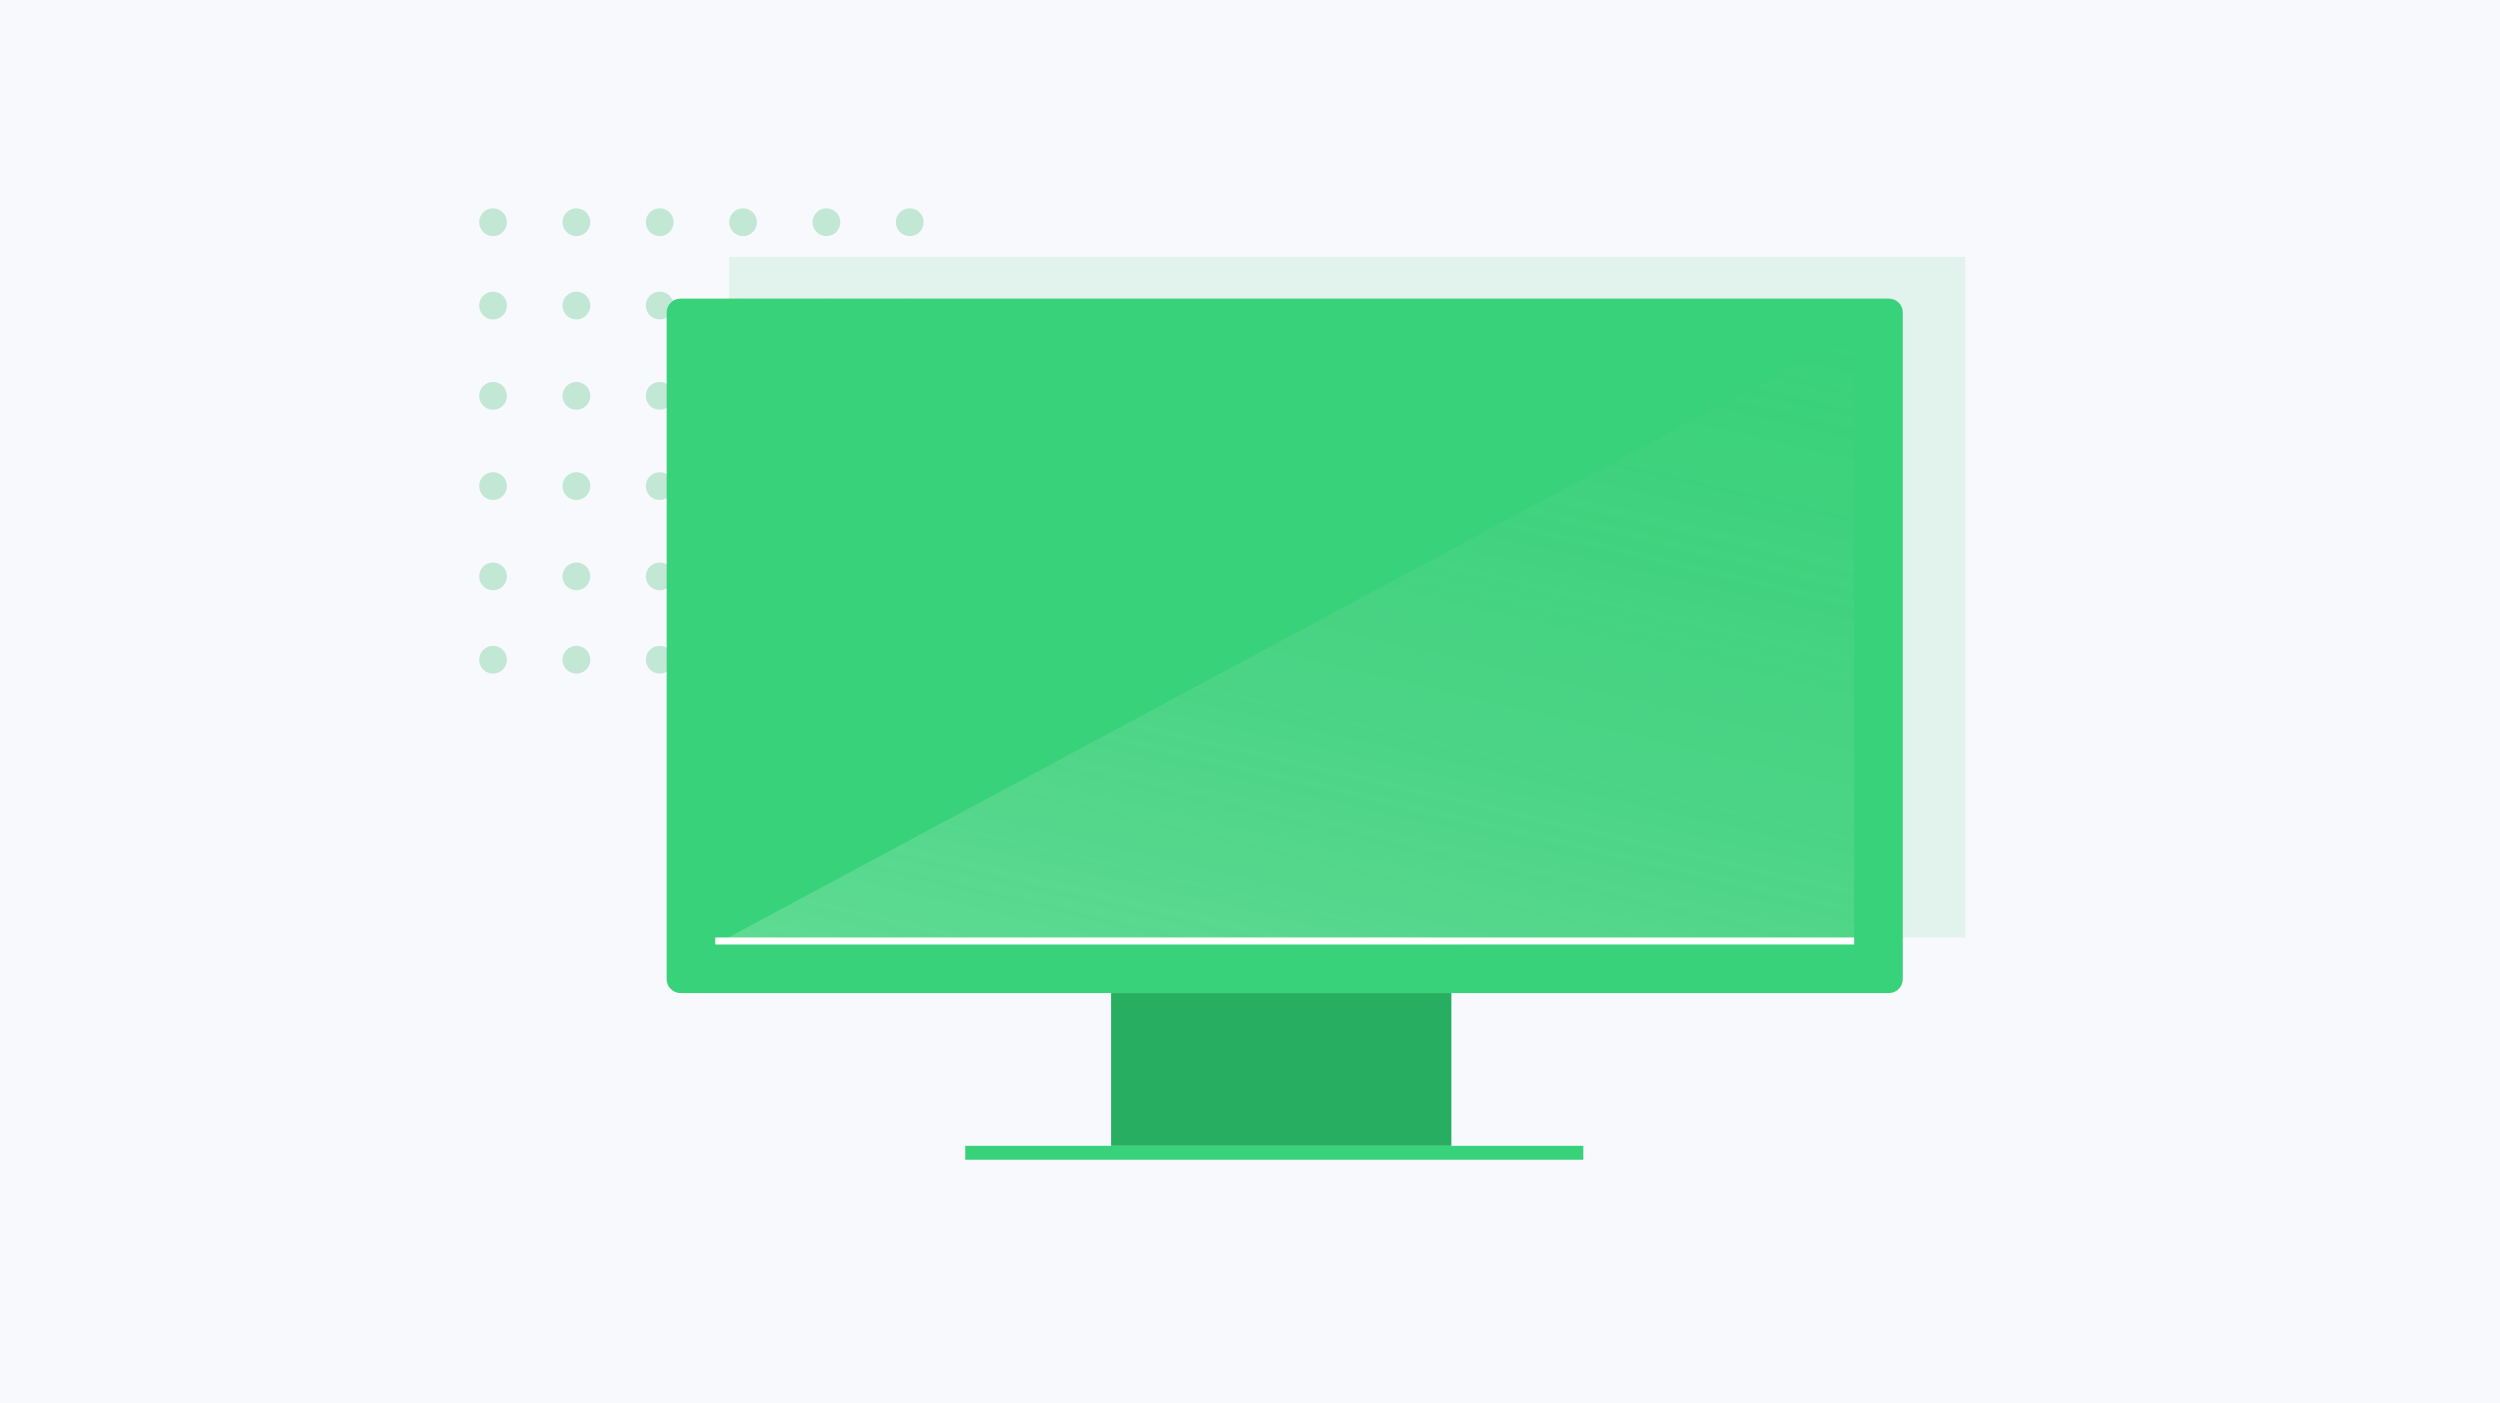 <svg width="360" height="202" viewBox="0 0 360 202" fill="none" xmlns="http://www.w3.org/2000/svg">
<rect width="360" height="202" fill="white"/>
<rect x="0.5" y="0.5" width="359" height="201" fill="#F7F9FC"/>
<g opacity="0.25">
<circle cx="71" cy="32" r="2" fill="#27AE60"/>
<circle cx="71" cy="70" r="2" fill="#27AE60"/>
<circle cx="107" cy="32" r="2" fill="#27AE60"/>
<circle cx="107" cy="71" r="2" fill="#27AE60"/>
<circle cx="83" cy="32" r="2" fill="#27AE60"/>
<circle cx="83" cy="70" r="2" fill="#27AE60"/>
<circle cx="119" cy="32" r="2" fill="#27AE60"/>
<circle cx="119" cy="71" r="2" fill="#27AE60"/>
<circle cx="95" cy="32" r="2" fill="#27AE60"/>
<circle cx="95" cy="70" r="2" fill="#27AE60"/>
<circle cx="131" cy="32" r="2" fill="#27AE60"/>
<circle cx="131" cy="71" r="2" fill="#27AE60"/>
<circle cx="95" cy="44" r="2" fill="#27AE60"/>
<circle cx="95" cy="83" r="2" fill="#27AE60"/>
<circle cx="131" cy="45" r="2" fill="#27AE60"/>
<circle cx="131" cy="83" r="2" fill="#27AE60"/>
<circle cx="95" cy="57" r="2" fill="#27AE60"/>
<circle cx="95" cy="95" r="2" fill="#27AE60"/>
<circle cx="131" cy="58" r="2" fill="#27AE60"/>
<circle cx="131" cy="96" r="2" fill="#27AE60"/>
<circle cx="83" cy="44" r="2" fill="#27AE60"/>
<circle cx="83" cy="83" r="2" fill="#27AE60"/>
<circle cx="119" cy="45" r="2" fill="#27AE60"/>
<circle cx="119" cy="83" r="2" fill="#27AE60"/>
<circle cx="83" cy="57" r="2" fill="#27AE60"/>
<circle cx="83" cy="95" r="2" fill="#27AE60"/>
<circle cx="119" cy="58" r="2" fill="#27AE60"/>
<circle cx="119" cy="96" r="2" fill="#27AE60"/>
<circle cx="71" cy="44" r="2" fill="#27AE60"/>
<circle cx="71" cy="83" r="2" fill="#27AE60"/>
<circle cx="107" cy="45" r="2" fill="#27AE60"/>
<circle cx="107" cy="83" r="2" fill="#27AE60"/>
<circle cx="71" cy="57" r="2" fill="#27AE60"/>
<circle cx="71" cy="95" r="2" fill="#27AE60"/>
<circle cx="107" cy="58" r="2" fill="#27AE60"/>
<circle cx="107" cy="96" r="2" fill="#27AE60"/>
</g>
<rect opacity="0.1" x="105" y="37" width="178" height="98" fill="#27AE60"/>
<path d="M96 45C96 43.895 96.895 43 98 43H272C273.105 43 274 43.895 274 45V141C274 142.105 273.105 143 272 143H98C96.895 143 96 142.105 96 141V45Z" fill="#37D279"/>
<path d="M267 48V136H103L267 48Z" fill="url(#paint0_linear)" fill-opacity="0.2"/>
<line x1="103" y1="135.5" x2="267" y2="135.5" stroke="white"/>
<rect x="160" y="143" width="49" height="22" fill="#27AE60"/>
<rect x="139" y="165" width="89" height="2" fill="#37D279"/>
<rect x="0.5" y="0.5" width="359" height="201" stroke="#F7F9FC"/>
<defs>
<linearGradient id="paint0_linear" x1="103" y1="136" x2="132.113" y2="10.955" gradientUnits="userSpaceOnUse">
<stop stop-color="white"/>
<stop offset="1" stop-color="#C4C4C4" stop-opacity="0"/>
</linearGradient>
</defs>
</svg>
